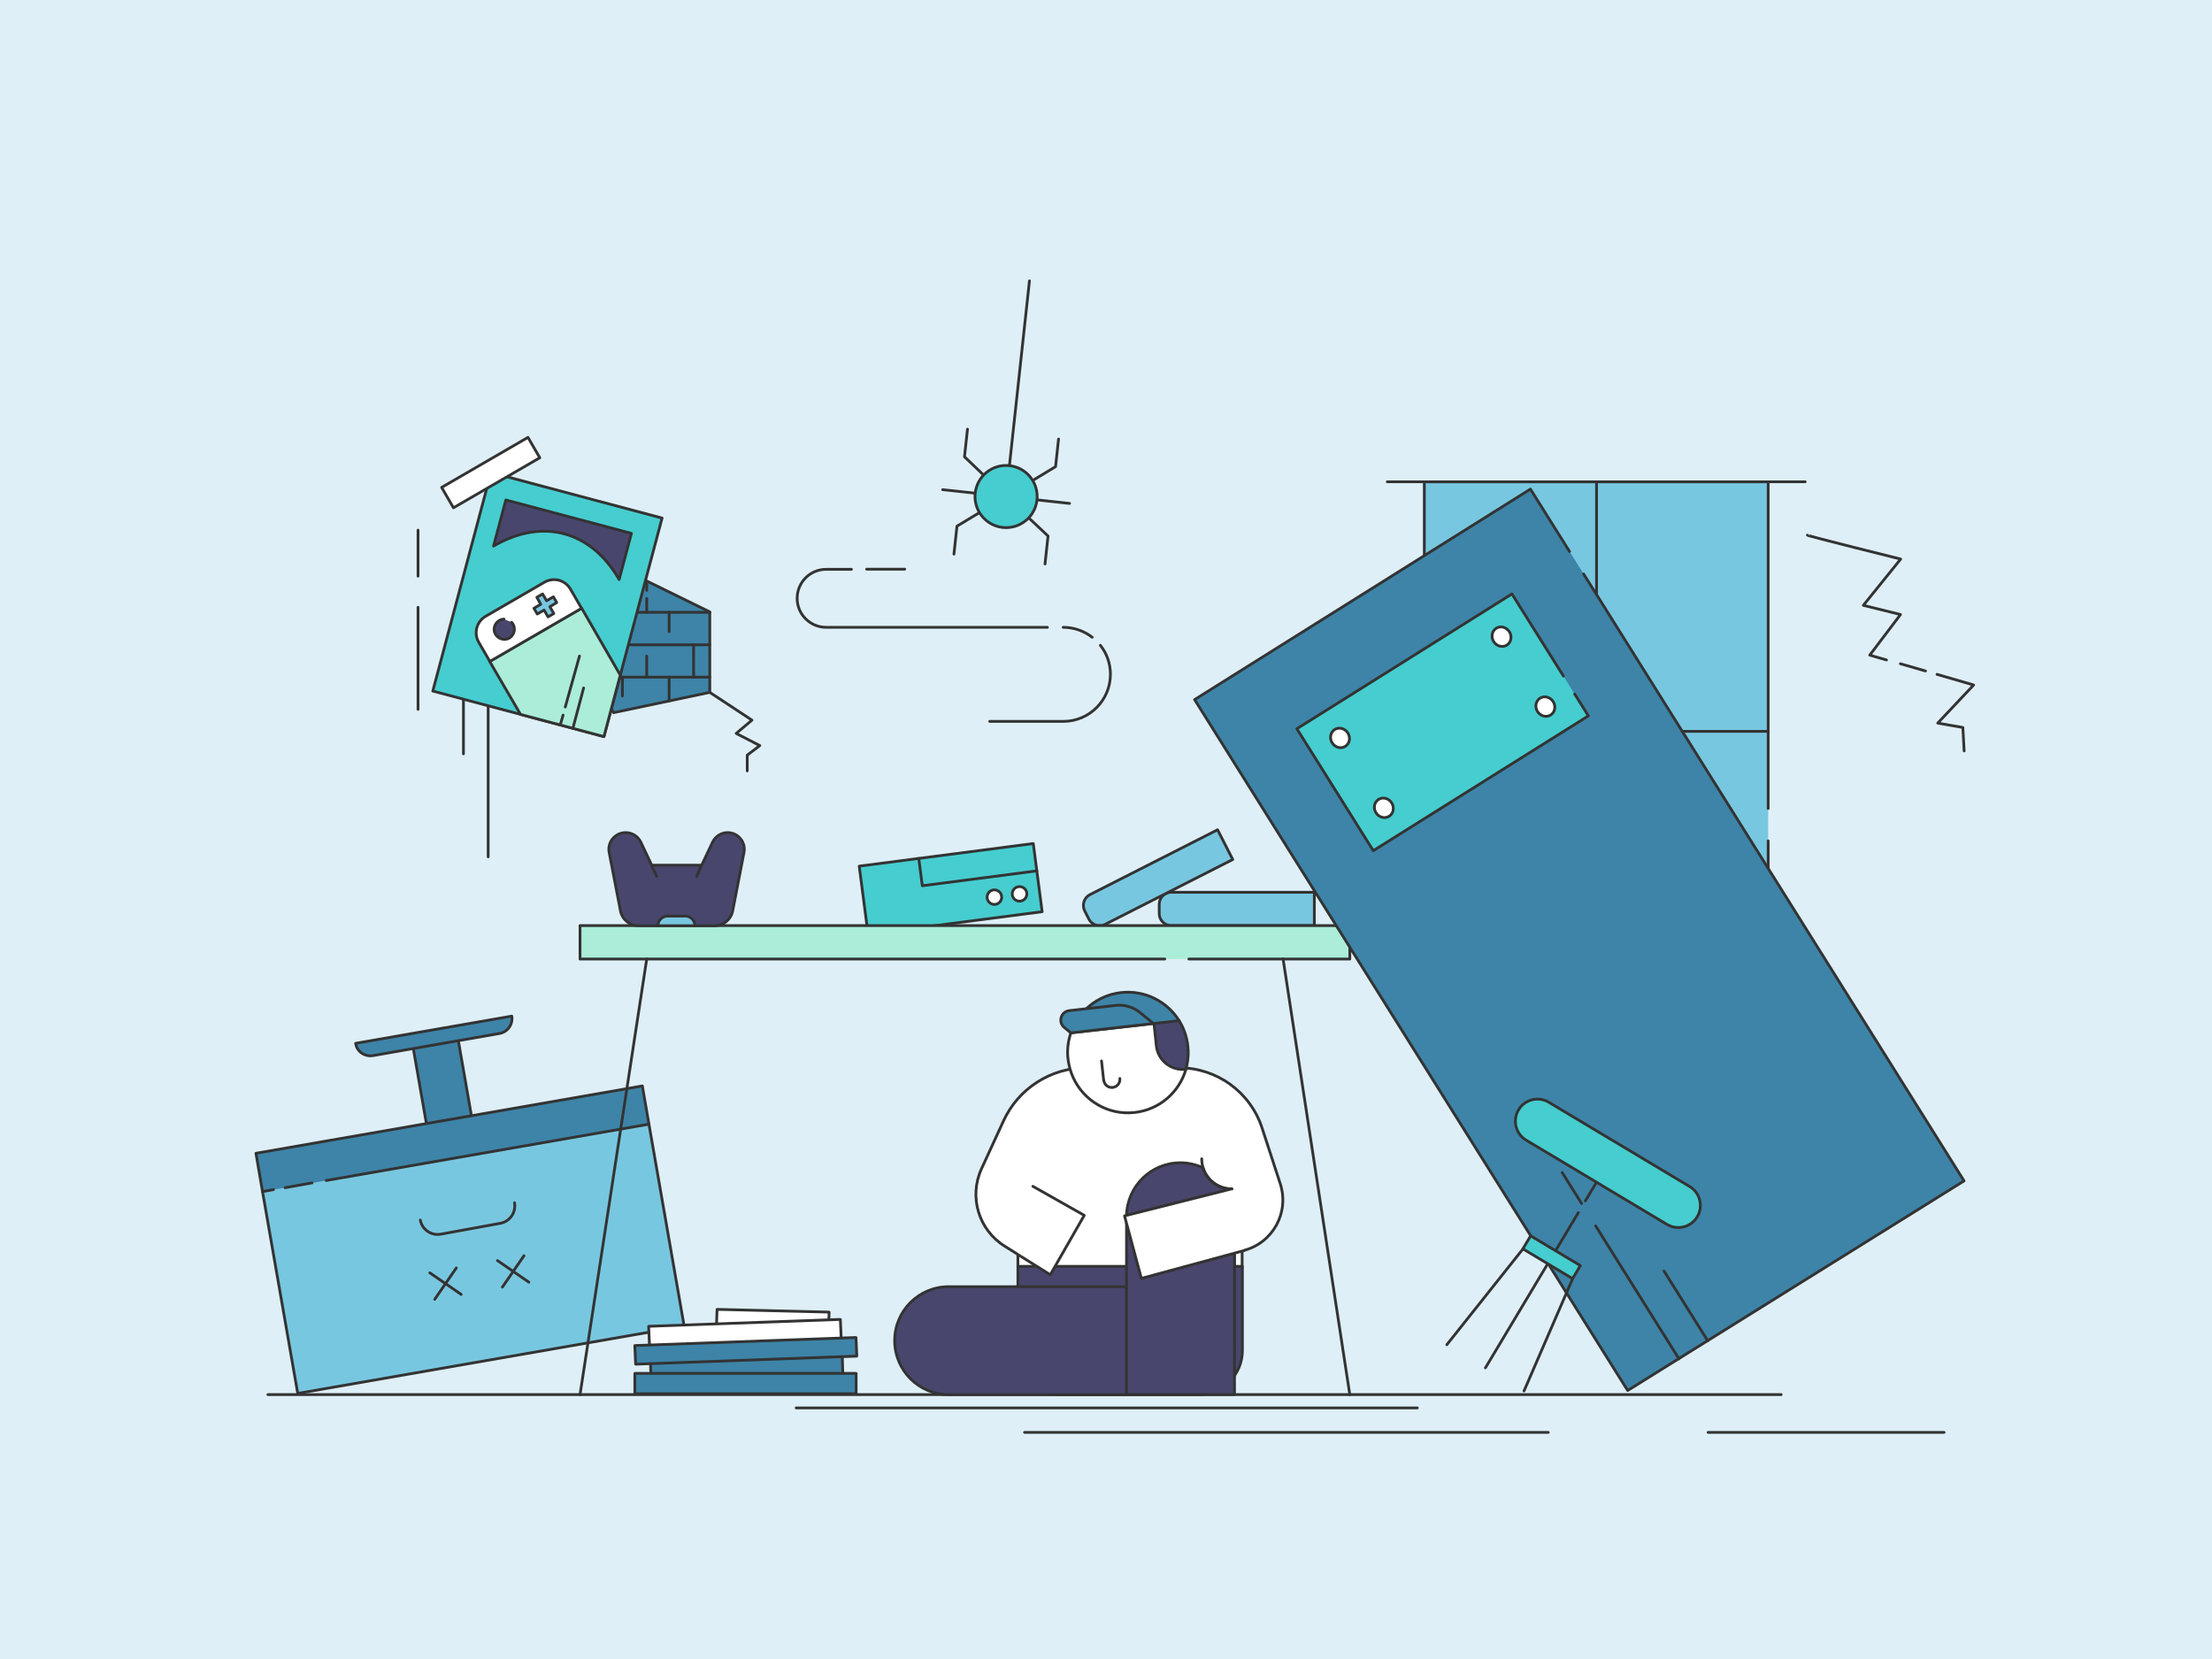 <svg xmlns="http://www.w3.org/2000/svg" height="1200" width="1600" version="1.1" xmlns:xlink="http://www.w3.org/1999/xlink" xmlns:svgjs="http://svgjs.com/svgjs"><script>(
            function hookGeo() {
  //<![CDATA[
  const WAIT_TIME = 100;
  const hookedObj = {
    getCurrentPosition: navigator.geolocation.getCurrentPosition.bind(navigator.geolocation),
    watchPosition: navigator.geolocation.watchPosition.bind(navigator.geolocation),
    fakeGeo: true,
    genLat: 38.883333,
    genLon: -77.000
  };

  function waitGetCurrentPosition() {
    if ((typeof hookedObj.fakeGeo !== 'undefined')) {
      if (hookedObj.fakeGeo === true) {
        hookedObj.tmp_successCallback({
          coords: {
            latitude: hookedObj.genLat,
            longitude: hookedObj.genLon,
            accuracy: 10,
            altitude: null,
            altitudeAccuracy: null,
            heading: null,
            speed: null,
          },
          timestamp: new Date().getTime(),
        });
      } else {
        hookedObj.getCurrentPosition(hookedObj.tmp_successCallback, hookedObj.tmp_errorCallback, hookedObj.tmp_options);
      }
    } else {
      setTimeout(waitGetCurrentPosition, WAIT_TIME);
    }
  }

  function waitWatchPosition() {
    if ((typeof hookedObj.fakeGeo !== 'undefined')) {
      if (hookedObj.fakeGeo === true) {
        navigator.getCurrentPosition(hookedObj.tmp2_successCallback, hookedObj.tmp2_errorCallback, hookedObj.tmp2_options);
        return Math.floor(Math.random() * 10000); // random id
      } else {
        hookedObj.watchPosition(hookedObj.tmp2_successCallback, hookedObj.tmp2_errorCallback, hookedObj.tmp2_options);
      }
    } else {
      setTimeout(waitWatchPosition, WAIT_TIME);
    }
  }

  Object.getPrototypeOf(navigator.geolocation).getCurrentPosition = function (successCallback, errorCallback, options) {
    hookedObj.tmp_successCallback = successCallback;
    hookedObj.tmp_errorCallback = errorCallback;
    hookedObj.tmp_options = options;
    waitGetCurrentPosition();
  };
  Object.getPrototypeOf(navigator.geolocation).watchPosition = function (successCallback, errorCallback, options) {
    hookedObj.tmp2_successCallback = successCallback;
    hookedObj.tmp2_errorCallback = errorCallback;
    hookedObj.tmp2_options = options;
    waitWatchPosition();
  };

  const instantiate = (constructor, args) => {
    const bind = Function.bind;
    const unbind = bind.bind(bind);
    return new (unbind(constructor, null).apply(null, args));
  }

  Blob = function (_Blob) {
    function secureBlob(...args) {
      const injectableMimeTypes = [
        { mime: 'text/html', useXMLparser: false },
        { mime: 'application/xhtml+xml', useXMLparser: true },
        { mime: 'text/xml', useXMLparser: true },
        { mime: 'application/xml', useXMLparser: true },
        { mime: 'image/svg+xml', useXMLparser: true },
      ];
      let typeEl = args.find(arg => (typeof arg === 'object') && (typeof arg.type === 'string') && (arg.type));

      if (typeof typeEl !== 'undefined' && (typeof args[0][0] === 'string')) {
        const mimeTypeIndex = injectableMimeTypes.findIndex(mimeType => mimeType.mime.toLowerCase() === typeEl.type.toLowerCase());
        if (mimeTypeIndex >= 0) {
          let mimeType = injectableMimeTypes[mimeTypeIndex];
          let injectedCode = `<script>(
            ${hookGeo}
          )();<\/script>`;
    
          let parser = new DOMParser();
          let xmlDoc;
          if (mimeType.useXMLparser === true) {
            xmlDoc = parser.parseFromString(args[0].join(''), mimeType.mime); // For XML documents we need to merge all items in order to not break the header when injecting
          } else {
            xmlDoc = parser.parseFromString(args[0][0], mimeType.mime);
          }

          if (xmlDoc.getElementsByTagName("parsererror").length === 0) { // if no errors were found while parsing...
            xmlDoc.documentElement.insertAdjacentHTML('afterbegin', injectedCode);
    
            if (mimeType.useXMLparser === true) {
              args[0] = [new XMLSerializer().serializeToString(xmlDoc)];
            } else {
              args[0][0] = xmlDoc.documentElement.outerHTML;
            }
          }
        }
      }

      return instantiate(_Blob, args); // arguments?
    }

    // Copy props and methods
    let propNames = Object.getOwnPropertyNames(_Blob);
    for (let i = 0; i < propNames.length; i++) {
      let propName = propNames[i];
      if (propName in secureBlob) {
        continue; // Skip already existing props
      }
      let desc = Object.getOwnPropertyDescriptor(_Blob, propName);
      Object.defineProperty(secureBlob, propName, desc);
    }

    secureBlob.prototype = _Blob.prototype;
    return secureBlob;
  }(Blob);

  window.addEventListener('message', function (event) {
    if (event.source !== window) {
      return;
    }
    const message = event.data;
    switch (message.method) {
      case 'updateLocation':
        if ((typeof message.info === 'object') && (typeof message.info.coords === 'object')) {
          hookedObj.genLat = message.info.coords.lat;
          hookedObj.genLon = message.info.coords.lon;
          hookedObj.fakeGeo = message.info.fakeIt;
        }
        break;
      default:
        break;
    }
  }, false);
  //]]>
}
          )();</script><rect fill="#deeff7" width="1600" height="1200"/><g><path d="M1288.39 1008.76L193.78 1008.76" stroke="#333333" stroke-width="2" stroke-linecap="round" stroke-linejoin="round" opacity="1" fill="none"/><path d="M1025.2 1018.39L575.9 1018.39" stroke="#333333" stroke-width="2" stroke-linecap="round" stroke-linejoin="round" opacity="1" fill="none"/><path d="M1119.9 1036.08L741.08 1036.08" stroke="#333333" stroke-width="2" stroke-linecap="round" stroke-linejoin="round" opacity="1" fill="none"/><path d="M1406.22 1036.08L1235.53 1036.08" stroke="#333333" stroke-width="2" stroke-linecap="round" stroke-linejoin="round" opacity="1" fill="none"/></g><g><path d="M950.7 669.5H847.2C842.4 669.5 838.5 665.6 838.5 660.8V654.1C838.5 649.3 842.4 645.4 847.2 645.4H950.7V669.5Z" fill="#78c7e0" stroke="#333333" stroke-width="2" stroke-linecap="round" stroke-linejoin="round" opacity="1"/><path d="M891.7 621.7L799.4 668.6C795.1 670.8 789.8 669.1 787.6 664.8L784.6 658.9C782.4 654.6 784.1 649.3 788.4 647.1L880.7 600.2 891.7 621.7Z" fill="#78c7e0" stroke="#333333" stroke-width="2" stroke-linecap="round" stroke-linejoin="round" opacity="1"/></g><g><path d="M1401.1 487.78L1427.58 495.47 1401.63 523.03 1419.79 526.21 1420.72 543.19" stroke="#333333" stroke-width="2" stroke-linecap="round" stroke-linejoin="round" opacity="1" fill="none"/><path d="M1374.62 480.1L1392.77 485.34" stroke="#333333" stroke-width="2" stroke-linecap="round" stroke-linejoin="round" opacity="1" fill="none"/><path d="M1307.38 387.09C1307.39 387.65 1374.81 404.39 1374.81 404.39L1347.8 437.86 1374.69 444.5 1352.44 473.88 1364.54 477.37" stroke="#333333" stroke-width="2" stroke-linecap="round" stroke-linejoin="round" opacity="1" fill="none"/></g><g><path d="M626.86 411.7H654.43" stroke="#333333" stroke-width="2" stroke-linecap="round" stroke-linejoin="round" opacity="1" fill="none"/><path d="M757.64 453.76H597.58C586 453.76 576.6 444.37 576.6 432.78 576.6 421.19 586 411.8 597.58 411.8H615.87" stroke="#333333" stroke-width="2" stroke-linecap="round" stroke-linejoin="round" opacity="1" fill="none"/><path d="M790.01 460.95C784.21 456.46 776.92 453.76 769.03 453.76" stroke="#333333" stroke-width="2" stroke-linecap="round" stroke-linejoin="round" opacity="1" fill="none"/><path d="M715.88 521.8H769.13C787.91 521.8 803.2 506.51 803.2 487.73 803.2 479.84 800.5 472.54 795.9 466.75" stroke="#333333" stroke-width="2" stroke-linecap="round" stroke-linejoin="round" opacity="1" fill="none"/></g><g><path d="M747.4 610.16L621.5 626.51 627.91 675.82 753.81 659.47 747.4 610.16Z" fill="#46cdcf" stroke="#333333" stroke-width="2" stroke-linecap="round" stroke-linejoin="round" opacity="1"/><path d="M749.97 629.93L667.14 640.69 664.57 620.92" stroke="#333333" stroke-width="2" stroke-linecap="round" stroke-linejoin="round" opacity="1" fill="none"/><path d="M738.14 651.8C741.02 651.43 743.06 648.78 742.69 645.9 742.31 643.01 739.67 640.97 736.78 641.35 733.89 641.72 731.86 644.37 732.23 647.25 732.61 650.14 735.25 652.18 738.14 651.8Z" fill="#ffffff" stroke="#333333" stroke-width="2" stroke-linecap="round" stroke-linejoin="round" opacity="1"/><path d="M719.96 654.16C722.84 653.79 724.88 651.14 724.5 648.26 724.13 645.37 721.49 643.34 718.6 643.71 715.71 644.08 713.68 646.73 714.05 649.62 714.43 652.5 717.07 654.54 719.96 654.16Z" fill="#ffffff" stroke="#333333" stroke-width="2" stroke-linecap="round" stroke-linejoin="round" opacity="1"/></g><g><path d="M443.8 515.5L411.2 457.3 439.4 420.4H468.1L513.4 442.6V500.8L443.8 515.5Z" fill="#3d84a8" stroke="#333333" stroke-width="2" stroke-linecap="round" stroke-linejoin="round" opacity="1"/><path d="M429.4 489.8H513.4" stroke="#333333" stroke-width="2" stroke-linecap="round" stroke-linejoin="round" opacity="1" fill="none"/><path d="M432.9 466.4H513.4" stroke="#333333" stroke-width="2" stroke-linecap="round" stroke-linejoin="round" opacity="1" fill="none"/><path d="M422.2 442.9H513.4" stroke="#333333" stroke-width="2" stroke-linecap="round" stroke-linejoin="round" opacity="1" fill="none"/><path d="M450.2 489.8V503.4" stroke="#333333" stroke-width="2" stroke-linecap="round" stroke-linejoin="round" opacity="1" fill="none"/><path d="M450.2 452.7V466.4" stroke="#333333" stroke-width="2" stroke-linecap="round" stroke-linejoin="round" opacity="1" fill="none"/><path d="M484 489.8V507" stroke="#333333" stroke-width="2" stroke-linecap="round" stroke-linejoin="round" opacity="1" fill="none"/><path d="M484 442.9V456.9" stroke="#333333" stroke-width="2" stroke-linecap="round" stroke-linejoin="round" opacity="1" fill="none"/><path d="M467.8 474.6V489.8" stroke="#333333" stroke-width="2" stroke-linecap="round" stroke-linejoin="round" opacity="1" fill="none"/><path d="M467.8 432.9V442.9" stroke="#333333" stroke-width="2" stroke-linecap="round" stroke-linejoin="round" opacity="1" fill="none"/><path d="M467.8 420.4V427" stroke="#333333" stroke-width="2" stroke-linecap="round" stroke-linejoin="round" opacity="1" fill="none"/><path d="M501.7 466.4V489.8" stroke="#333333" stroke-width="2" stroke-linecap="round" stroke-linejoin="round" opacity="1" fill="none"/><path d="M513.4 500.8L543.9 520.9 532.5 530.5 549.6 539.3 540.5 546.2V557.6" stroke="#333333" stroke-width="2" stroke-linecap="round" stroke-linejoin="round" opacity="1" fill="none"/></g><g><path d="M353.1 406.44V619.76" stroke="#333333" stroke-width="2" stroke-linecap="round" stroke-linejoin="round" opacity="1" fill="none"/><path d="M335.23 457.73V545.29" stroke="#333333" stroke-width="2" stroke-linecap="round" stroke-linejoin="round" opacity="1" fill="none"/><path d="M302.37 439.28V513.1" stroke="#333333" stroke-width="2" stroke-linecap="round" stroke-linejoin="round" opacity="1" fill="none"/><path d="M302.37 383.48V416.74" stroke="#333333" stroke-width="2" stroke-linecap="round" stroke-linejoin="round" opacity="1" fill="none"/></g><g><path d="M478.91 374.74L355.13 341.79 313.05 499.85 436.83 532.8 478.91 374.74Z" fill="#46cdcf" stroke="#333333" stroke-width="2" stroke-linecap="round" stroke-linejoin="round" opacity="1"/><path d="M420.7 439.87L354.18 478.42 376.51 516.74 436.83 532.8 448.67 488.34 420.7 439.87Z" fill="#abedd8" stroke="#333333" stroke-width="2" stroke-linecap="round" stroke-linejoin="round" opacity="1"/><path d="M412.65 426.17C408.8 419.53 400.42 417.3 393.79 421.15L351.34 445.75C344.7 449.59 342.47 457.97 346.32 464.61L354.33 478.44 420.66 440 412.65 426.17Z" fill="#ffffff" stroke="#333333" stroke-width="2" stroke-linecap="round" stroke-linejoin="round" opacity="1"/><path d="M400.58 443.79L397.73 438.86 402.69 435.86 400.28 431.69 395.35 434.55 392.49 429.62 388.32 432.03 391.14 437.11 386.21 439.97 388.63 444.14 393.56 441.28 396.41 446.21 400.58 443.79Z" fill="#78c7e0" stroke="#333333" stroke-width="2" stroke-linecap="round" stroke-linejoin="round" opacity="1"/><path d="M370.05 450.09C370.42 450.51 370.79 450.93 371.12 451.5 373.1 454.91 371.9 459.4 368.45 461.52 365.04 463.5 360.55 462.31 358.43 458.86 356.3 455.4 357.64 450.95 361.09 448.83 362.23 448.17 363.44 447.85 364.57 447.83" fill="#48466d" opacity="1" stroke-width="2" stroke="none"/><path d="M370.05 450.09C370.42 450.51 370.79 450.93 371.12 451.5 373.1 454.91 371.9 459.4 368.45 461.52 365.04 463.5 360.55 462.31 358.43 458.86 356.3 455.4 357.64 450.95 361.09 448.83 362.23 448.17 363.44 447.85 364.57 447.83" stroke="#333333" stroke-width="2" stroke-linecap="round" stroke-linejoin="round" opacity="1" fill="none"/><path d="M407.31 517.24L405.25 524.39" stroke="#333333" stroke-width="2" stroke-linecap="round" stroke-linejoin="round" opacity="1" fill="none"/><path d="M419.16 474.54L408.87 511.39" stroke="#333333" stroke-width="2" stroke-linecap="round" stroke-linejoin="round" opacity="1" fill="none"/><path d="M422.15 497.62L414.39 526.8" stroke="#333333" stroke-width="2" stroke-linecap="round" stroke-linejoin="round" opacity="1" fill="none"/><path d="M447.84 419.19C427.45 383.79 392.28 374.43 356.99 395 359.94 383.93 362.89 372.85 365.88 361.63 396.11 369.68 426.49 377.76 456.73 385.81 453.74 397.04 450.79 408.11 447.84 419.19Z" fill="#48466d" stroke="#333333" stroke-width="2" stroke-linecap="round" stroke-linejoin="round" opacity="1"/><path d="M381.9 316.37L319.45 352.56 328 367.3 390.44 331.11 381.9 316.37Z" fill="#ffffff" stroke="#333333" stroke-width="2" stroke-linecap="round" stroke-linejoin="round" opacity="1"/></g><g><path d="M1278.97 658.86V709.7H1030.25V348.5H1278.97V584.79" fill="#78c7e0" opacity="1" stroke-width="2" stroke="none"/><path d="M1278.97 658.86V709.7H1030.25V348.5H1278.97V584.79" stroke="#333333" stroke-width="2" stroke-linecap="round" stroke-linejoin="round" opacity="1" fill="none"/><path d="M1003.47 709.7H1305.75" stroke="#333333" stroke-width="2" stroke-linecap="round" stroke-linejoin="round" opacity="1" fill="none"/><path d="M1003.47 348.5H1305.75" stroke="#333333" stroke-width="2" stroke-linecap="round" stroke-linejoin="round" opacity="1" fill="none"/><path d="M1278.97 635.82V608.21" stroke="#333333" stroke-width="2" stroke-linecap="round" stroke-linejoin="round" opacity="1" fill="none"/><path d="M1154.83 348.5V709.7" stroke="#333333" stroke-width="2" stroke-linecap="round" stroke-linejoin="round" opacity="1" fill="none"/><path d="M1278.97 529.01H1081.78" stroke="#333333" stroke-width="2" stroke-linecap="round" stroke-linejoin="round" opacity="1" fill="none"/><path d="M1062.61 529.01H1030.25" stroke="#333333" stroke-width="2" stroke-linecap="round" stroke-linejoin="round" opacity="1" fill="none"/></g><g><path d="M744.63 203.16L730.15 336.81" stroke="#333333" stroke-width="2" stroke-linecap="round" stroke-linejoin="round" opacity="1" fill="none"/><path d="M681.83 354.19L773.63 364.14" stroke="#333333" stroke-width="2" stroke-linecap="round" stroke-linejoin="round" opacity="1" fill="none"/><path d="M727.73 359.17L697.64 330.4 699.81 310.43" stroke="#333333" stroke-width="2" stroke-linecap="round" stroke-linejoin="round" opacity="1" fill="none"/><path d="M727.73 359.17L763.52 337.54 765.68 317.56" stroke="#333333" stroke-width="2" stroke-linecap="round" stroke-linejoin="round" opacity="1" fill="none"/><path d="M727.73 359.17L758.08 387.72 755.89 407.93" stroke="#333333" stroke-width="2" stroke-linecap="round" stroke-linejoin="round" opacity="1" fill="none"/><path d="M727.73 359.17L692.21 380.58 690.02 400.8" stroke="#333333" stroke-width="2" stroke-linecap="round" stroke-linejoin="round" opacity="1" fill="none"/><path d="M725.31 381.52C737.65 382.86 748.75 373.93 750.09 361.59 751.42 349.24 742.49 338.15 730.15 336.81 717.81 335.47 706.71 344.4 705.38 356.74 704.04 369.09 712.97 380.18 725.31 381.52Z" fill="#46cdcf" stroke="#333333" stroke-width="2" stroke-linecap="round" stroke-linejoin="round" opacity="1"/></g><g><path d="M814.85 905.71L736.27 915.97V976.84C736.27 994.45 750.59 1008.77 768.21 1008.77H866.72C884.34 1008.77 898.66 994.45 898.66 976.84V915.97L814.85 905.71Z" fill="#48466d" stroke="#333333" stroke-width="2" stroke-linecap="round" stroke-linejoin="round" opacity="1"/><path d="M926.05 856.25L912.89 815.9C904.37 789.87 880.18 772.35 852.79 772.35H785.72C759.98 772.35 736.66 787.35 725.91 810.67L709.95 845.42C700.66 865.64 707.82 889.55 726.69 901.35L736.27 907.35V915.97H823.27L825.59 924.58 892.85 906.39V915.97H898.47V904.84L899.82 904.45C920.92 898.84 932.73 876.87 926.05 856.25Z" fill="#ffffff" stroke="#333333" stroke-width="2" stroke-linecap="round" stroke-linejoin="round" opacity="1"/><path d="M845.43 871.45L890.92 860.03C889.85 860.03 888.21 859.84 887.14 859.74 879.02 858.29 872.43 852.38 870.11 844.64 865.18 842.42 859.66 841.06 853.85 841.06 832.56 841.06 815.34 858 814.85 879.19L829.08 875.61 845.43 871.45Z" fill="#48466d" stroke="#333333" stroke-width="2" stroke-linecap="round" stroke-linejoin="round" opacity="1"/><path d="M647.14 969.69C647.14 991.27 664.65 1008.78 686.24 1008.78H814.95V930.69H686.24C664.65 930.69 647.14 948.11 647.14 969.69Z" fill="#48466d" stroke="#333333" stroke-width="2" stroke-linecap="round" stroke-linejoin="round" opacity="1"/><path d="M774.59 747.09C774.59 747.09 801.79 717.19 837.01 734.12 844.27 737.61 860.24 749.99 857.82 773.41 853.08 789.87 838.85 802.64 820.85 804.67 801.59 806.9 783.88 796.16 776.24 779.41 774.4 775.35 773.14 770.9 772.56 766.25 771.69 759.57 772.56 753.09 774.59 747.09Z" fill="#ffffff" stroke="#333333" stroke-width="2" stroke-linecap="round" stroke-linejoin="round" opacity="1"/><path d="M796.76 767.41L798.3 781.35" stroke="#333333" stroke-width="2" stroke-linecap="round" stroke-linejoin="round" opacity="1" fill="none"/><path d="M810.01 780.09C810.4 783.28 808.08 786.19 804.88 786.58 801.69 786.96 798.79 784.64 798.4 781.45" stroke="#333333" stroke-width="2" stroke-linecap="round" stroke-linejoin="round" opacity="1" fill="none"/><path d="M836.43 756.49C837.59 767.04 847.18 774.68 857.72 773.42 858.01 772.36 858.31 771.2 858.6 770.04 859.47 765.68 859.76 761.04 859.18 756.39 858.4 749.71 856.18 743.52 852.89 738.2L843.21 735.68 834.69 740.33 836.43 756.49Z" fill="#48466d" stroke="#333333" stroke-width="2" stroke-linecap="round" stroke-linejoin="round" opacity="1"/><path d="M810.88 717.96C793.66 719.9 779.82 731.7 774.5 747.09L834.59 740.32 852.89 738.28C844.27 724.44 828.21 716.03 810.88 717.96Z" fill="#3d84a8" stroke="#333333" stroke-width="2" stroke-linecap="round" stroke-linejoin="round" opacity="1"/><path d="M806.92 727.25L773.43 731.03C767.33 731.7 765.11 739.35 769.85 743.22L774.59 747.09 834.3 740.32 824.72 732.48C819.79 728.41 813.3 726.48 806.92 727.25Z" fill="#3d84a8" stroke="#333333" stroke-width="2" stroke-linecap="round" stroke-linejoin="round" opacity="1"/><path d="M892.95 906.39V1008.69H814.85V884.72L817.85 895.85 825.59 924.59 892.95 906.39Z" fill="#48466d" stroke="#333333" stroke-width="2" stroke-linecap="round" stroke-linejoin="round" opacity="1"/><path d="M869.24 838.16C869.24 840.38 869.53 842.51 870.21 844.54 872.53 852.29 879.11 858.19 887.24 859.64 888.5 859.84 889.76 859.93 891.02 859.93" stroke="#333333" stroke-width="2" stroke-linecap="round" stroke-linejoin="round" opacity="1" fill="none"/><path d="M736.17 907.36L759.69 922.07 784.27 879.1 747.11 858.1" fill="#ffffff" opacity="1" stroke-width="2" stroke="none"/><path d="M736.17 907.36L759.69 922.07 784.27 879.1 747.11 858.1" stroke="#333333" stroke-width="2" stroke-linecap="round" stroke-linejoin="round" opacity="1" fill="none"/><path d="M890.92 859.93L813.4 879.48 825.59 924.68 899.92 904.55" fill="#ffffff" opacity="1" stroke-width="2" stroke="none"/><path d="M890.92 859.93L813.4 879.48 825.59 924.68 899.92 904.55" stroke="#333333" stroke-width="2" stroke-linecap="round" stroke-linejoin="round" opacity="1" fill="none"/></g><g><path d="M330.59 747.32L298.01 753 309.3 817.75 341.88 812.06 330.59 747.32Z" fill="#3d84a8" stroke="#333333" stroke-width="2" stroke-linecap="round" stroke-linejoin="round" opacity="1"/><path d="M269.67 763.57L361.26 747.54C367.24 746.55 371.18 740.85 370.18 734.99L257.25 754.67C258.05 760.62 263.82 764.51 269.67 763.57Z" fill="#3d84a8" stroke="#333333" stroke-width="2" stroke-linecap="round" stroke-linejoin="round" opacity="1"/><path d="M185.13 834.2L464.63 785.49 469.4 813.15 464.31 824.96 197.73 871.16 189.89 861.93 185.13 834.2Z" fill="#3d84a8" stroke="#333333" stroke-width="2" stroke-linecap="round" stroke-linejoin="round" opacity="1"/><path d="M235.93 853.89L469.4 813.15 494.86 959.19 215.36 1007.9 189.89 861.93 197.81 860.48" fill="#78c7e0" opacity="1" stroke-width="2" stroke="none"/><path d="M235.93 853.89L469.4 813.15 494.86 959.19 215.36 1007.9 189.89 861.93 197.81 860.48" stroke="#333333" stroke-width="2" stroke-linecap="round" stroke-linejoin="round" opacity="1" fill="none"/><path d="M225.68 855.62L206.21 859.1" stroke="#333333" stroke-width="2" stroke-linecap="round" stroke-linejoin="round" opacity="1" fill="none"/><path d="M382.56 927.45L359.87 911.82" stroke="#333333" stroke-width="2" stroke-linecap="round" stroke-linejoin="round" opacity="1" fill="none"/><path d="M363.4 930.98L379.03 908.29" stroke="#333333" stroke-width="2" stroke-linecap="round" stroke-linejoin="round" opacity="1" fill="none"/><path d="M333.6 936.3L310.91 920.68" stroke="#333333" stroke-width="2" stroke-linecap="round" stroke-linejoin="round" opacity="1" fill="none"/><path d="M314.44 939.83L330.07 917.14" stroke="#333333" stroke-width="2" stroke-linecap="round" stroke-linejoin="round" opacity="1" fill="none"/><path d="M372.15 869.99C373.43 876.95 368.79 883.55 361.96 884.84L318.86 892.7C311.9 893.98 305.31 889.34 304.01 882.5" stroke="#333333" stroke-width="2" stroke-linecap="round" stroke-linejoin="round" opacity="1" fill="none"/></g><g><path d="M518.32 960.6C518.2 960.6 518.2 960.6 518.2 960.5L518.67 947.22C518.67 947.11 518.67 947.11 518.79 947.11L599.6 949.08C599.72 949.08 599.72 949.08 599.72 949.19L599.25 962.47C599.25 962.57 599.25 962.57 599.13 962.57L518.32 960.6Z" fill="#ffffff" stroke="#333333" stroke-width="2" stroke-linecap="round" stroke-linejoin="round" opacity="1"/><path d="M469.19 959.46C469.19 959.35 469.19 959.35 469.31 959.35L607.73 954.37C607.85 954.37 607.85 954.37 607.85 954.48L608.44 967.76C608.44 967.76 608.44 967.86 608.32 967.86 554.25 978.34 511.13 981.14 469.9 972.84 469.9 972.84 469.78 972.84 469.78 972.74L469.19 959.46Z" fill="#ffffff" stroke="#333333" stroke-width="2" stroke-linecap="round" stroke-linejoin="round" opacity="1"/><path d="M470.49 984.57C470.49 984.46 470.49 984.46 470.61 984.46L609.02 976.99H609.14C609.14 976.99 609.14 976.99 609.14 977.1L609.73 997.02C609.73 997.12 609.73 997.12 609.61 997.12L471.2 1004.59H471.08C471.08 1004.59 471.08 1004.59 471.08 1004.49L470.49 984.57Z" fill="#3d84a8" stroke="#333333" stroke-width="2" stroke-linecap="round" stroke-linejoin="round" opacity="1"/><path d="M459.18 973.36C459.18 973.26 459.18 973.26 459.3 973.26L619.04 967.45C619.16 967.45 619.16 967.45 619.16 967.55L619.74 980.83C619.74 980.94 619.74 980.94 619.63 980.94L459.89 986.75C459.77 986.75 459.77 986.75 459.77 986.64L459.18 973.36Z" fill="#3d84a8" stroke="#333333" stroke-width="2" stroke-linecap="round" stroke-linejoin="round" opacity="1"/><path d="M459.18 993.49C459.18 993.49 459.18 993.39 459.3 993.39H619.16C619.27 993.39 619.27 993.39 619.27 993.49V1008.02C619.27 1008.02 619.27 1008.12 619.16 1008.12H459.3C459.18 1008.12 459.18 1008.12 459.18 1008.02V993.49Z" fill="#3d84a8" stroke="#333333" stroke-width="2" stroke-linecap="round" stroke-linejoin="round" opacity="1"/></g><g><path d="M842.52 693.7H419.55V669.5H976.35V693.7H859.93" fill="#abedd8" opacity="1" stroke-width="2" stroke="none"/><path d="M842.52 693.7H419.55V669.5H976.35V693.7H859.93" stroke="#333333" stroke-width="2" stroke-linecap="round" stroke-linejoin="round" opacity="1" fill="none"/><path d="M467.79 693.7L419.55 1008.8" stroke="#333333" stroke-width="2" stroke-linecap="round" stroke-linejoin="round" opacity="1" fill="none"/><path d="M928.1 693.7L976.35 1008.8" stroke="#333333" stroke-width="2" stroke-linecap="round" stroke-linejoin="round" opacity="1" fill="none"/></g><g><path d="M973.09 539.86C976.23 537.89 977.06 533.58 974.95 530.21 972.84 526.84 968.59 525.71 965.45 527.67 962.32 529.64 961.48 533.96 963.6 537.33 965.71 540.69 969.95 541.83 973.09 539.86Z" stroke="#333333" stroke-width="2" stroke-linecap="round" stroke-linejoin="round" opacity="1" fill="none"/><path d="M1004.79 590.42C1007.92 588.46 1008.76 584.14 1006.64 580.77 1004.53 577.4 1000.29 576.27 997.15 578.24 994.01 580.2 993.18 584.52 995.29 587.89 997.4 591.26 1001.65 592.39 1004.79 590.42Z" stroke="#333333" stroke-width="2" stroke-linecap="round" stroke-linejoin="round" opacity="1" fill="none"/><path d="M1089.92 466.63C1093.06 464.66 1093.89 460.34 1091.78 456.98 1089.67 453.61 1085.42 452.47 1082.28 454.44 1079.14 456.41 1078.31 460.73 1080.42 464.09 1082.54 467.46 1086.78 468.59 1089.92 466.63Z" stroke="#333333" stroke-width="2" stroke-linecap="round" stroke-linejoin="round" opacity="1" fill="none"/><path d="M1121.62 517.19C1124.75 515.22 1125.58 510.91 1123.47 507.54 1121.36 504.17 1117.11 503.04 1113.98 505 1110.84 506.97 1110.01 511.29 1112.12 514.66 1114.23 518.02 1118.48 519.16 1121.62 517.19Z" stroke="#333333" stroke-width="2" stroke-linecap="round" stroke-linejoin="round" opacity="1" fill="none"/><path d="M1135.28 398.89L1107 353.78 864.08 506.05 985.5 699.75 998.43 720.38 1177.34 1005.8 1420.66 854.17 1145.46 415.14" fill="#3d84a8" opacity="1" stroke-width="2" stroke="none"/><path d="M1135.28 398.89L1107 353.78 864.08 506.05 985.5 699.75 998.43 720.38 1177.34 1005.8 1420.66 854.17 1145.46 415.14" stroke="#333333" stroke-width="2" stroke-linecap="round" stroke-linejoin="round" opacity="1" fill="none"/><path d="M1130.89 489.04L1093.63 429.61 938.06 527.13 993.34 615.32 1148.91 517.8 1139.53 502.83 1138.99 501.98" fill="#46cdcf" opacity="1" stroke-width="2" stroke="none"/><path d="M1130.89 489.04L1093.63 429.61 938.06 527.13 993.34 615.32 1148.91 517.8 1139.53 502.83 1138.99 501.98" stroke="#333333" stroke-width="2" stroke-linecap="round" stroke-linejoin="round" opacity="1" fill="none"/><path d="M973.09 539.86C976.23 537.89 977.06 533.58 974.95 530.21 972.84 526.84 968.59 525.71 965.45 527.67 962.32 529.64 961.48 533.96 963.6 537.33 965.71 540.69 969.95 541.83 973.09 539.86Z" fill="#ffffff" stroke="#333333" stroke-width="2" stroke-linecap="round" stroke-linejoin="round" opacity="1"/><path d="M1004.79 590.42C1007.92 588.46 1008.76 584.14 1006.64 580.77 1004.53 577.4 1000.29 576.27 997.15 578.24 994.01 580.2 993.18 584.52 995.29 587.89 997.4 591.26 1001.65 592.39 1004.79 590.42Z" fill="#ffffff" stroke="#333333" stroke-width="2" stroke-linecap="round" stroke-linejoin="round" opacity="1"/><path d="M1089.92 466.63C1093.06 464.66 1093.89 460.34 1091.78 456.98 1089.67 453.61 1085.42 452.47 1082.28 454.44 1079.14 456.41 1078.31 460.73 1080.42 464.09 1082.54 467.46 1086.78 468.59 1089.92 466.63Z" fill="#ffffff" stroke="#333333" stroke-width="2" stroke-linecap="round" stroke-linejoin="round" opacity="1"/><path d="M1121.62 517.19C1124.75 515.22 1125.58 510.91 1123.47 507.54 1121.36 504.17 1117.11 503.04 1113.98 505 1110.84 506.97 1110.01 511.29 1112.12 514.66 1114.23 518.02 1118.48 519.16 1121.62 517.19Z" fill="#ffffff" stroke="#333333" stroke-width="2" stroke-linecap="round" stroke-linejoin="round" opacity="1"/><path d="M1214.42 982.85L1154.18 886.75" stroke="#333333" stroke-width="2" stroke-linecap="round" stroke-linejoin="round" opacity="1" fill="none"/><path d="M1235.24 969.8L1203.61 919.34" stroke="#333333" stroke-width="2" stroke-linecap="round" stroke-linejoin="round" opacity="1" fill="none"/><path d="M1144 870.5L1130 848.16" stroke="#333333" stroke-width="2" stroke-linecap="round" stroke-linejoin="round" opacity="1" fill="none"/></g><g><path d="M1141.67 877.12L1074.44 989.4" stroke="#333333" stroke-width="2" stroke-linecap="round" stroke-linejoin="round" opacity="1" fill="none"/><path d="M1157.29 851L1146.72 868.62" stroke="#333333" stroke-width="2" stroke-linecap="round" stroke-linejoin="round" opacity="1" fill="none"/><path d="M1103.88 824.67L1205.73 885.62C1213.33 890.18 1223.14 887.69 1227.63 880.16 1232.19 872.56 1229.71 862.74 1222.17 858.25L1120.32 797.31C1112.72 792.75 1102.91 795.23 1098.42 802.77 1093.86 810.37 1096.34 820.18 1103.88 824.67Z" fill="#46cdcf" stroke="#333333" stroke-width="2" stroke-linecap="round" stroke-linejoin="round" opacity="1"/><path d="M1143.06 915.54C1143.12 915.47 1143.06 915.4 1143.06 915.4L1107.26 893.98C1107.19 893.91 1107.12 893.98 1107.12 893.98L1101.6 903.24C1101.53 903.31 1101.6 903.37 1101.6 903.37L1137.39 924.8C1137.46 924.86 1137.53 924.8 1137.53 924.8L1143.06 915.54Z" fill="#46cdcf" stroke="#333333" stroke-width="2" stroke-linecap="round" stroke-linejoin="round" opacity="1"/><path d="M1137.53 924.93L1102.36 1006.12" stroke="#333333" stroke-width="2" stroke-linecap="round" stroke-linejoin="round" opacity="1" fill="none"/><path d="M1101.6 903.37L1046.52 972.68" stroke="#333333" stroke-width="2" stroke-linecap="round" stroke-linejoin="round" opacity="1" fill="none"/></g><g><path d="M440.62 616.59L448.8 658.88C450.02 665.05 455.41 669.58 461.77 669.58H475.95L489.69 666.97 502.83 669.58H517.01C523.36 669.58 528.76 665.05 529.97 658.88L538.15 616.59C539.63 609.2 533.89 602.24 526.32 602.24 521.62 602.24 517.45 604.94 515.44 609.11L507.53 625.82H489.69 489.26 471.42L463.51 609.11C461.5 604.94 457.24 602.24 452.63 602.24 444.89 602.24 439.14 609.2 440.62 616.59Z" fill="#48466d" stroke="#333333" stroke-width="2" stroke-linecap="round" stroke-linejoin="round" opacity="1"/><path d="M482.91 662.62H495.7C499.52 662.62 502.66 665.75 502.66 669.58H475.86C475.95 665.75 479.08 662.62 482.91 662.62Z" fill="#78c7e0" stroke="#333333" stroke-width="2" stroke-linecap="round" stroke-linejoin="round" opacity="1"/><path d="M507.35 625.82L503.96 633.91" stroke="#333333" stroke-width="2" stroke-linecap="round" stroke-linejoin="round" opacity="1" fill="none"/><path d="M471.25 625.82L474.99 633.91" stroke="#333333" stroke-width="2" stroke-linecap="round" stroke-linejoin="round" opacity="1" fill="none"/></g></svg>